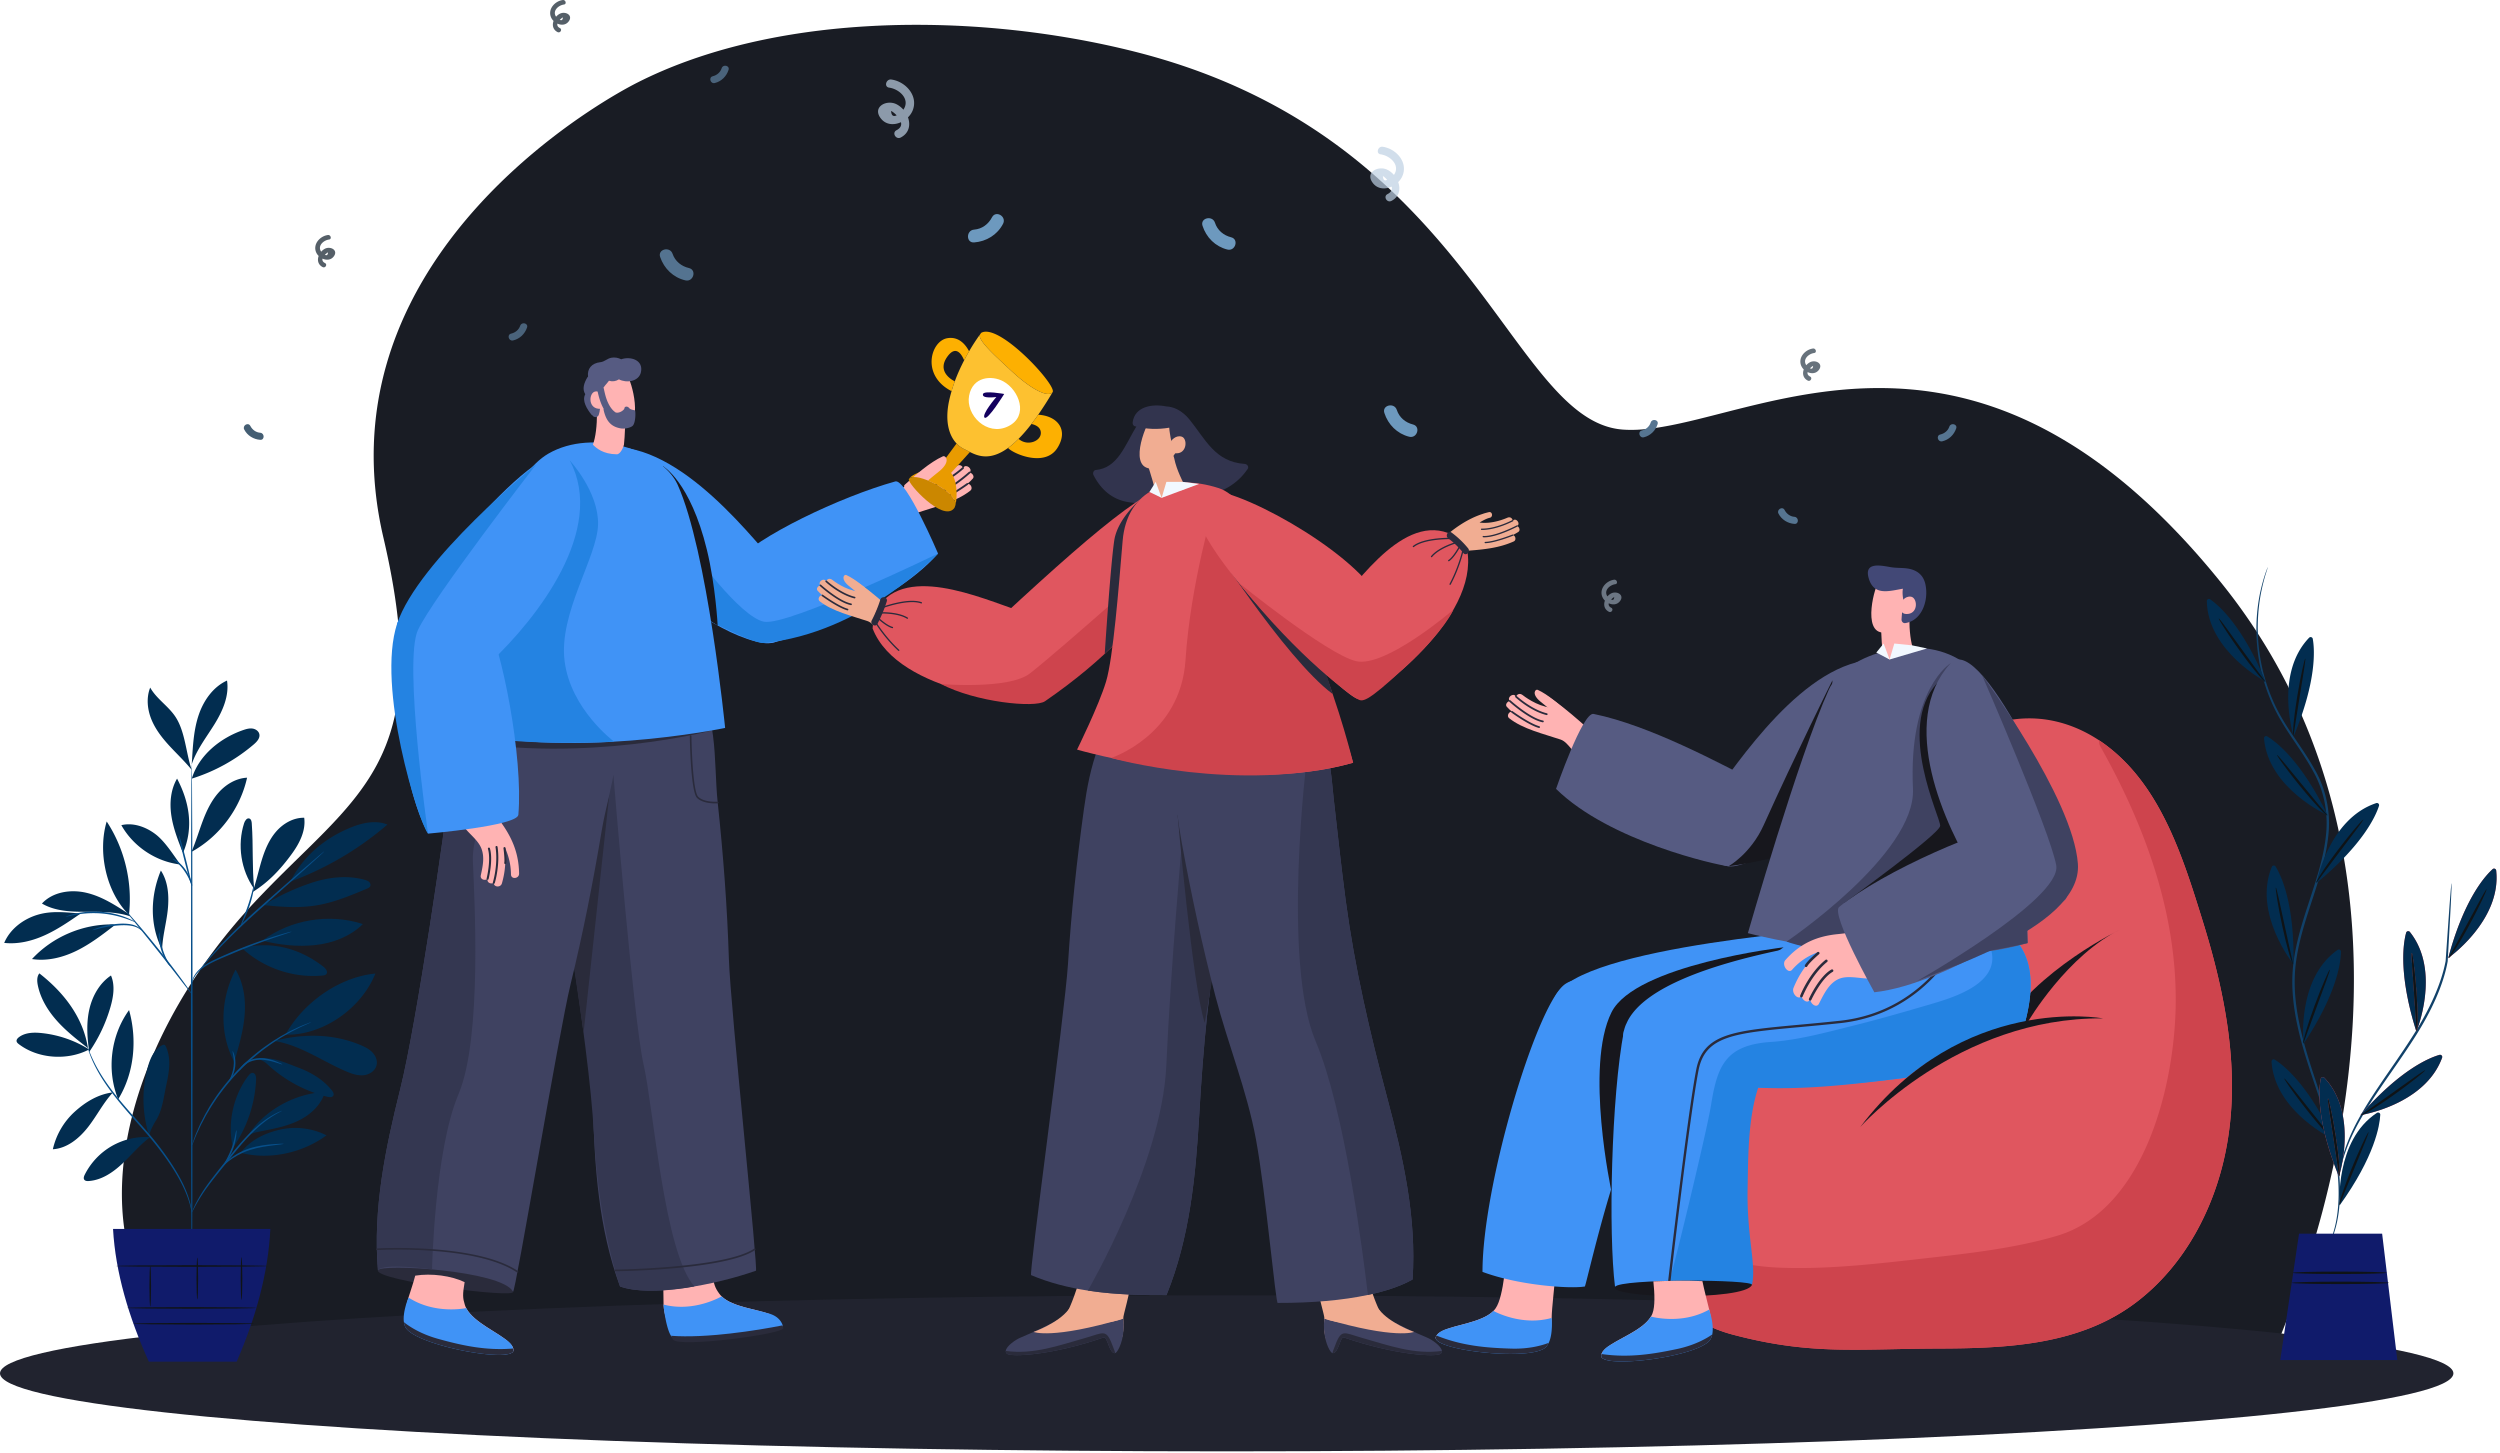 <svg width="590" height="343" xmlns="http://www.w3.org/2000/svg"><defs><filter x="-33.3%" y="-80%" width="166.7%" height="260%" filterUnits="objectBoundingBox" id="a"><feOffset dy="2" in="SourceAlpha" result="shadowOffsetOuter1"/><feGaussianBlur stdDeviation="2" in="shadowOffsetOuter1" result="shadowBlurOuter1"/><feColorMatrix values="0 0 0 0 0.059 0 0 0 0 0.075 0 0 0 0 0.086 0 0 0 1 0" in="shadowBlurOuter1" result="shadowMatrixOuter1"/><feMerge><feMergeNode in="shadowMatrixOuter1"/><feMergeNode in="SourceGraphic"/></feMerge></filter></defs><g fill="none" fill-rule="evenodd"><path d="M537.408 317.275s1.428-3.542 3.217-8.176a213.97 213.97 0 004.675-13.48c.318-1.025.638-2.077.96-3.16a244.69 244.69 0 001.344-4.74c.167-.608.332-1.222.498-1.842.986-3.734 1.948-7.741 2.835-11.978.06-.296.123-.595.184-.89.33-1.625.65-3.282.96-4.969.17-.936.336-1.884.497-2.838l.033-.197c.06-.355.117-.709.176-1.065a211.136 211.136 0 002.41-21.65c.078-1.332.14-2.678.19-4.031.053-1.366.09-2.745.111-4.129.138-8.603-.307-17.533-1.561-26.604a155.288 155.288 0 00-1.857-10.716 147.284 147.284 0 00-2.274-9.337 140.957 140.957 0 00-6.797-19.078 136.75 136.75 0 00-7.038-13.805 137.053 137.053 0 00-4.39-7.02 138.893 138.893 0 00-7.38-10.037c-3.684-4.57-7.336-8.716-10.957-12.466a152.105 152.105 0 00-4.454-4.446 130.496 130.496 0 00-3.788-3.503c-.069-.063-.144-.127-.215-.19a125.71 125.71 0 00-8.658-7.054c-.585-.43-1.166-.856-1.75-1.272a104.462 104.462 0 00-10.137-6.394c-18.827-10.368-36.28-11.719-51.718-10-11.935 1.329-22.669 4.494-31.901 6.751-.607.15-1.207.294-1.8.434-6.01 1.412-11.347 2.342-15.927 1.981-7.31-.578-13.268-5.952-19.674-13.877-.466-.578-.934-1.167-1.407-1.77-3.732-4.773-7.656-10.338-12.115-16.264a286.083 286.083 0 00-2.497-3.277c-1.685-2.18-3.445-4.4-5.3-6.635a189.251 189.251 0 00-3.644-4.262 163.976 163.976 0 00-6.696-7.165c-10.194-10.252-22.95-20.134-39.828-27.69l-.023-.012c-7.13-3.191-14.996-5.965-23.716-8.178-9.578-2.432-19.866-4.247-30.428-5.309a213.672 213.672 0 00-15.981-1.01c-1.665-.04-3.33-.063-4.997-.066-4.12-.007-8.244.113-12.341.367-1.456.087-2.907.192-4.353.315-17.73 1.504-34.813 5.565-49.227 12.824-10.11 5.088-48.2 27.852-59.376 66.361-3.53 12.154-4.377 25.875-.818 41.105 12.596 53.893-6.582 60.6-30.578 86.283-32.028 34.274-42.34 80.524-16.653 104.232.026.022 494.164-.071 494.164-.071z" fill="#191C24" fill-rule="nonzero"/><g opacity=".7" fill-rule="nonzero"><path d="M330.967 41.554c1.4-3.276-1.49-6.474-4.647-6.916-1.165-.162-1.669 1.622-.492 1.787 2.258.315 4.716 2.556 3.141 4.858-.43-.49-.942-.91-1.52-1.201-2.202-1.109-5.413.612-3.44 3.133 1.138 1.455 2.916 1.513 4.426.823.16.637-.034 1.283-.987 1.775-1.059.546-.125 2.144.933 1.6 1.874-.968 2.192-2.798 1.595-4.44.42-.42.769-.9.991-1.42zm-4.597.021c.034-.042.528.32.992.856-.611.33-.942.046-.992-.856zM215.345 26.175c1.5-3.51-1.6-6.936-4.987-7.408-1.248-.175-1.789 1.737-.527 1.914 2.423.337 5.06 2.738 3.369 5.204a5.458 5.458 0 00-1.63-1.287c-2.362-1.186-5.806.656-3.69 3.357 1.22 1.56 3.129 1.622 4.748.882.171.683-.037 1.375-1.06 1.903-1.136.585-.133 2.297 1.002 1.713 2.01-1.037 2.35-2.997 1.711-4.757a4.875 4.875 0 001.064-1.52zm-5.046.03c.047-.05.702.377 1.315 1.01-.808.39-1.246.056-1.315-1.01z" fill="#BED0E2"/><path d="M234.111 51.283c-.837 1.62-2.363 2.765-4.212 2.906-1.93.146-1.946 3.174 0 3.026 2.888-.22 5.481-1.802 6.825-4.404.892-1.73-1.718-3.262-2.613-1.528z" fill="#92CEFF"/><path d="M162.588 63.257c-1.777-.407-3.266-1.6-3.862-3.357-.623-1.834-3.56-1.096-2.931.752.93 2.743 3.109 4.86 5.963 5.516 1.895.435 2.73-2.475.83-2.91z" fill="#6E99BD"/><path d="M333.456 100.173c-1.77-.437-3.24-1.656-3.806-3.421-.592-1.843-3.54-1.154-2.943.704.886 2.758 3.029 4.911 5.87 5.614 1.89.465 2.773-2.43.879-2.897zM290.541 55.996c-1.77-.437-3.239-1.655-3.805-3.42-.592-1.843-3.54-1.154-2.944.704.886 2.757 3.028 4.911 5.871 5.613 1.888.466 2.772-2.43.878-2.897z" fill="#92CEFF"/></g><g fill-rule="nonzero"><path d="M378.169 140.908c-.83-1.941.884-3.836 2.757-4.097.69-.096.99.96.292 1.058-1.34.187-2.798 1.514-1.864 2.878.255-.29.56-.54.902-.711 1.306-.657 3.21.362 2.04 1.856-.675.862-1.73.896-2.625.488-.095.377.02.76.585 1.051.629.324.075 1.27-.553.948-1.112-.574-1.3-1.658-.946-2.63a2.712 2.712 0 01-.588-.841zm2.79.016c-.026-.028-.388.209-.727.559.447.216.689.03.726-.56z" fill="#6C7683"/><path d="M425.1 86.347c-.83-1.94.885-3.836 2.758-4.097.69-.096.99.96.291 1.059-1.34.186-2.797 1.514-1.863 2.877.255-.29.56-.539.902-.711 1.306-.656 3.21.362 2.04 1.856-.674.863-1.73.897-2.626.488-.094.378.021.76.587 1.052.628.324.073 1.27-.554.948-1.112-.574-1.3-1.658-.947-2.63a2.696 2.696 0 01-.588-.842zm2.79.017c-.025-.028-.387.208-.726.558.446.216.689.03.726-.558z" fill="#67727C"/><path d="M421.164 120.362c.463.896 1.307 1.529 2.33 1.607 1.066.08 1.076 1.755 0 1.673-1.598-.121-3.032-.996-3.775-2.435-.493-.957.95-1.804 1.445-.845zM457.909 102.543c.982-.226 1.805-.886 2.135-1.857.345-1.014 1.968-.606 1.621.416-.514 1.517-1.719 2.688-3.297 3.05-1.049.24-1.51-1.368-.46-1.61zM387.464 101.599c.979-.242 1.791-.915 2.105-1.892.327-1.018 1.957-.638 1.627.39-.49 1.524-1.674 2.716-3.246 3.104-1.044.258-1.533-1.344-.486-1.602z" fill="#567591"/></g><g fill-rule="nonzero"><path d="M130.052 4.103c-.83-1.94.884-3.835 2.757-4.097.69-.096.99.961.292 1.059-1.34.186-2.798 1.514-1.863 2.878.255-.29.559-.54.901-.712 1.307-.656 3.211.363 2.041 1.857-.675.861-1.73.896-2.626.487-.094.378.02.76.586 1.052.628.324.074 1.27-.554.947-1.112-.573-1.3-1.657-.946-2.63a2.712 2.712 0 01-.588-.84zm2.79.016c-.026-.027-.388.21-.727.56.447.216.69.03.727-.56zM74.615 59.563c-.83-1.94.885-3.836 2.758-4.097.69-.096.989.96.291 1.058-1.34.187-2.798 1.514-1.863 2.878.255-.29.56-.539.901-.711 1.307-.656 3.211.362 2.041 1.856-.675.863-1.73.897-2.626.488-.094.378.021.76.587 1.052.628.324.073 1.27-.554.947-1.112-.573-1.3-1.657-.947-2.63a2.696 2.696 0 01-.588-.841zm2.79.016c-.026-.028-.388.209-.727.559.447.216.69.03.727-.559z" fill="#555F68"/><path d="M59.082 100.522c.463.896 1.307 1.529 2.33 1.607 1.067.08 1.076 1.755 0 1.673-1.597-.122-3.031-.997-3.775-2.435-.493-.957.95-1.804 1.445-.845z" fill="#445E73"/><path d="M120.627 78.735c.983-.226 1.806-.886 2.136-1.857.344-1.014 1.968-.606 1.62.416-.514 1.517-1.719 2.688-3.297 3.05-1.048.24-1.51-1.368-.459-1.61zM168.208 17.994c.979-.242 1.791-.915 2.105-1.892.327-1.019 1.957-.638 1.627.39-.49 1.524-1.674 2.716-3.246 3.103-1.044.258-1.533-1.343-.486-1.601z" fill="#4A637B"/></g><g transform="translate(0 78.276)"><ellipse fill="#21232F" fill-rule="nonzero" cx="289.502" cy="245.834" rx="289.502" ry="18.41"/><path d="M21.037 169.396a26.297 26.297 0 00-11.25-3.872c-1.837-.189-3.846-.136-5.32.978-.314.237-.618.585-.549.971.052.285.292.49.52.666 4.578 3.49 11.501 3.932 16.6 1.257M20.75 169.077c-2.548-1.987-5.11-3.988-7.267-6.392-2.158-2.405-3.911-5.26-4.555-8.425-.196-.96-.256-2.057.36-2.82 5.791 4.524 10.34 10.374 11.461 17.637" fill="#022D50"/><path d="M20.978 169.352c-.437-3.168-.593-6.425.133-9.54.729-3.114 2.423-6.095 5.083-7.872 1 2.34.57 5.035-.136 7.48a36.328 36.328 0 01-5.038 10.608M26.655 179.526c-3.446.418-6.448 2.235-9.022 4.566a17.073 17.073 0 00-5.16 8.858c3.38-.209 6.248-2.593 8.329-5.266 2.08-2.672 3.521-5.606 5.806-8.106M27.888 181.153c-2.776-6.839-1.77-15.078 2.57-21.048 1.963 6.985 1.242 14.874-2.57 21.048M35.39 190.085a16.2 16.2 0 00-9.024 2.114 16.203 16.203 0 00-6.36 6.742c-.191.38-.36.866-.105 1.207.223.296.652.323 1.021.3 3.032-.197 5.72-2.02 7.936-4.098 2.218-2.077 4.15-4.477 6.6-6.273M35.15 189.599a28.654 28.654 0 01-.285-16.006c.564-2.06 1.51-4.229 3.416-5.195.162-.083.351-.156.522-.092.162.061.255.227.33.382.678 1.417.875 3.024.805 4.593-.069 1.568-.395 3.112-.72 4.648-.599 2.841-.918 5.895-2.477 8.344-.37.582-.695 1.21-.99 1.833-.295.623-.297.842-.567 1.337M55.008 192.558c-1.471-5.596.09-12.381 3.617-16.97.26-.336.604-.699 1.028-.66.65.06.818.925.789 1.578a30.658 30.658 0 01-5.434 16.052M56.799 193.782c6.799 1.769 14.598.048 20.253-4.12a16.39 16.39 0 00-10.964-1.345c-3.663.837-7.01 2.478-9.29 5.465M58.309 190.055c3.807-6.209 11.107-10.26 18.381-10.63-.838 2.96-3.269 5.259-6.012 6.648-2.743 1.39-5.805 1.995-8.824 2.58-1.174.229-2.785.48-3.545 1.402M55.386 171.974c1.032-3.532 2.069-7.096 2.352-10.765.282-3.669-.24-7.5-2.144-10.649-3.558 6.883-3.918 14.925-.315 21.783M67.362 165.921c4.16-7.559 12.645-13.598 21.233-14.444-3.313 8.247-12.347 14.621-21.233 14.444M64.745 167.403c6.203.945 11.489 4.907 17.286 7.309 1.24.514 2.577.923 3.908.748 1.33-.174 2.642-1.067 2.941-2.375.247-1.087-.247-2.24-1.026-3.036-.78-.796-1.81-1.294-2.84-1.723-6.313-2.628-13.084-2.693-19.735-1.1" fill="#022D50"/><path d="M61.155 171.754c1.404.402 1.884 1.129 2.996 2.076a32.342 32.342 0 0013.109 6.734c.5.125 1.157.174 1.405-.279.217-.395-.057-.873-.338-1.225-2.016-2.521-4.89-4.247-7.915-5.373-3.025-1.127-5.646-2.484-9.257-2.192M57.104 145.475c5.044 4.71 12.15 7.127 19.019 6.472.313-.03.654-.08.866-.311.478-.521-.096-1.324-.653-1.76-5.592-4.359-12.365-6.167-19.232-4.4" fill="#022D50"/><path d="M61.907 143.718c6.668-5 15.812-6.507 23.732-3.916-2.988 2.946-7.136 4.53-11.309 4.965-4.174.435-8.353-.028-12.423-1.05M59.999 131.643c-.55-5.581-.194-9.987-.581-15.594-.031-.448-.127-.987-.546-1.149-.584-.225-1.07.493-1.262 1.088-1.661 5.169-.753 11.097 2.38 15.532" fill="#022D50"/><path d="M59.596 132.26c3.783-2.34 6.622-5.395 9.246-8.986 1.825-2.498 3.365-5.492 2.95-8.559-2.564-.05-5 1.364-6.669 3.313-1.668 1.947-2.66 4.384-3.4 6.84-.74 2.455-1.258 4.979-2.127 7.391M68.68 129.736a74.553 74.553 0 0022.752-13.415c-2.719-1.095-5.83-.44-8.547.656-6.207 2.506-11.28 6.736-14.324 12.699M62.15 135.313c4.2.459 8.467.758 12.634.061 4.096-.684 7.967-2.308 11.794-3.918.318-.134.662-.294.801-.61.151-.34-.01-.757-.287-1.008-.277-.25-.646-.37-1.006-.471-4.16-1.165-8.651-.62-12.745.761-4.094 1.381-7.451 3.02-11.19 5.185M38.168 145.667c-2.865-5.785-2.68-12.535-.204-18.495 1.742 2.654 1.955 6.035 1.636 9.196-.318 3.159-1.28 6.411-1.342 9.587M26.72 139.893c-7.153-.136-14.31 2.912-19.168 8.166 3.57.56 7.248-.36 10.496-1.946 3.248-1.587 6.134-3.812 8.995-6.02M19.025 137.32c-3.5-.285-6.868-.718-10.233.313-3.366 1.03-6.428 3.372-7.8 6.614 3.274.369 6.593-.452 9.593-1.812s5.73-3.243 8.44-5.115M30.42 137.437c-3.15-2.063-6.382-4.164-10.048-5.019-3.667-.855-7.915-.223-10.47 2.54 2.966 1.742 6.567 1.948 10.008 1.945 3.441-.003 7.66-.041 10.903 1.107" fill="#022D50"/><path d="M30.438 137.603c-5.383-5.285-7.423-14.781-5.257-22.008 4.23 6.43 6.125 14.362 5.257 22.008M45.24 122.627c1.015-2.36 1.729-4.837 2.64-7.239.91-2.402 2.042-4.766 3.763-6.675 1.722-1.906 4.101-3.327 6.667-3.454-1.606 7.273-6.437 13.771-12.938 17.406M42.561 125.747c-1.68-2.312-3.62-5.45-5.899-7.177-2.278-1.725-5.245-2.77-8.024-2.107 2.826 5.054 8.17 8.617 13.923 9.284M43.097 122.82c-1.101-2.798-2.21-5.627-2.655-8.6-.446-2.974-.175-6.15 1.346-8.744 2.954 5.585 3.907 11.58 1.46 17.407M45.267 105.476c1.674-5.537 6.744-9.614 12.217-11.486.69-.235 1.422-.432 2.142-.32.72.111 1.428.605 1.58 1.318.199.941-.58 1.785-1.311 2.411a41.598 41.598 0 01-14.628 8.077M45.327 100.947c.213-3.57.436-7.191 1.597-10.574s3.399-6.556 6.654-8.037c.554 3.606-1.037 7.194-2.954 10.297-1.919 3.102-4.232 6.03-5.384 9.492M45.24 103.405c-1.384-4.035-1.526-9.162-3.943-12.676-1.69-2.458-4.394-4.132-5.85-6.734-.966 2.43-.67 5.231.34 7.644 1.012 2.413 2.683 4.49 4.471 6.4 1.788 1.909 3.32 3.346 4.982 5.366" fill="#022D50"/><path d="M45.267 222.24c-.107 0-.201-26.919-.209-60.118-.007-33.21.074-60.123.182-60.123.107 0 .2 26.913.208 60.123.007 33.2-.074 60.118-.18 60.118" fill="#074F8A"/><path d="M68.79 141.605c.008.025-.352.16-1.011.38-.727.246-1.663.56-2.785.94-2.35.8-5.575 1.959-9.077 3.393-3.468 1.487-6.737 2.695-8.6 4.308-.93.797-1.463 1.658-1.727 2.286-.267.633-.315 1.02-.35 1.012-.014-.002-.009-.099.011-.282.031-.181.078-.452.198-.785.227-.664.746-1.585 1.686-2.437.936-.853 2.239-1.619 3.731-2.317a113.841 113.841 0 014.904-2.144 112.466 112.466 0 019.138-3.296 75.678 75.678 0 012.827-.824c.673-.175 1.049-.26 1.056-.234" fill="#074F8A"/><path d="M76.502 122.665c.008.01-.09.114-.284.303-.23.214-.515.483-.864.81l-3.224 2.93-10.734 9.557c-4.19 3.73-7.81 7.293-10.32 9.976a119.71 119.71 0 00-2.92 3.225l-.78.89c-.18.202-.28.304-.29.295-.012-.007.067-.126.23-.344.162-.217.4-.539.724-.939a72.61 72.61 0 012.834-3.314c2.465-2.738 6.065-6.342 10.263-10.08 4.205-3.72 8.03-7.063 10.81-9.472l3.307-2.837.912-.756c.211-.17.327-.254.336-.244" fill="#074F8A"/><path d="M56.873 140.057c-.11-.049.766-2.07 1.638-4.626.88-2.555 1.294-4.712 1.406-4.693.102.01-.146 2.23-1.037 4.818a31.598 31.598 0 01-1.304 3.236c-.381.806-.655 1.286-.703 1.265M45.292 156.35c-.022.017-.251-.251-.646-.75-.439-.561-.993-1.272-1.654-2.12a713.413 713.413 0 00-5.463-6.988 708.228 708.228 0 00-5.567-6.907l-1.69-2.092c-.394-.498-.603-.781-.582-.798.02-.018.268.233.698.7.43.467 1.041 1.155 1.786 2.014a212.623 212.623 0 015.66 6.842 212.045 212.045 0 015.378 7.064c.667.92 1.198 1.67 1.555 2.196.359.526.546.823.525.84" fill="#074F8A"/><path d="M40.133 149.729c-.064.067-1.44-1.565-2.16-4.045-.532-1.75-.556-3.348-.49-4.079l.171.014c-.077.312-.133.476-.164.471-.03-.005-.032-.179-.006-.499l.172.014c.063.725.172 2.268.69 3.967.696 2.404 1.892 4.09 1.787 4.157M33.474 141.352c-.05.055-.493-.504-1.508-.876-1.008-.39-2.525-.476-4.19-.333-1.665.122-3.152.419-4.217.68-1.065.264-1.715.471-1.736.417-.017-.046.602-.346 1.662-.681a19.28 19.28 0 014.263-.805c1.682-.144 3.28-.015 4.32.467 1.057.468 1.441 1.122 1.406 1.13M31.896 139.322c-.03.06-.879-.352-2.312-.842a23.878 23.878 0 00-5.766-1.187 23.857 23.857 0 00-5.881.3c-1.49.266-2.392.545-2.412.482-.009-.027.209-.118.612-.262.402-.15.999-.321 1.746-.49 1.493-.343 3.621-.593 5.965-.417 2.34.182 4.407.75 5.83 1.316.714.28 1.278.54 1.652.75.376.203.578.326.566.35M45.24 130.738c-.104.026-.859-2.596-1.686-5.855-.827-3.262-1.413-5.925-1.308-5.952.103-.027.858 2.595 1.685 5.856.827 3.26 1.413 5.924 1.309 5.95" fill="#074F8A"/><path d="M45.347 130.738c-.116.037-.6-1.715-1.868-3.506-1.233-1.829-2.808-2.747-2.75-2.838.02-.04.454.12 1.06.548.609.423 1.36 1.14 2.008 2.067 1.315 1.864 1.644 3.722 1.55 3.729M45.267 207.89c-.042.007-.122-.647-.425-1.79-.3-1.144-.865-2.764-1.798-4.66-1.86-3.8-5.244-8.62-9.545-13.446-2.13-2.436-4.198-4.732-5.953-6.931-1.757-2.196-3.202-4.289-4.256-6.139-1.058-1.85-1.747-3.436-2.149-4.556-.198-.562-.342-1-.422-1.303-.085-.301-.124-.461-.111-.465.035-.011.23.616.675 1.714a33.323 33.323 0 002.244 4.471c1.077 1.819 2.535 3.881 4.298 6.053 1.762 2.177 3.833 4.46 5.967 6.899 4.312 4.84 7.688 9.719 9.5 13.583.91 1.928 1.44 3.58 1.697 4.744.125.583.209 1.037.239 1.35.038.311.053.474.04.477" fill="#074F8A"/><path d="M66.524 183.88c.013.029-.394.234-1.114.626a24.363 24.363 0 00-2.89 1.91c-1.161.89-2.46 2.057-3.795 3.461-1.332 1.407-2.703 3.041-4.104 4.792-2.8 3.513-5.419 6.622-6.987 9.104a37.31 37.31 0 00-1.754 2.996c-.382.726-.585 1.134-.613 1.122-.012-.006.023-.115.103-.317.083-.2.196-.501.375-.873.338-.751.884-1.816 1.657-3.075 1.522-2.542 4.12-5.693 6.916-9.2 1.402-1.754 2.791-3.392 4.149-4.796 1.359-1.404 2.693-2.563 3.888-3.435a20.372 20.372 0 012.984-1.824c.37-.185.671-.299.87-.385.202-.081.31-.118.315-.106" fill="#074F8A"/><path d="M66.94 191.67c.005.056-.9.166-2.355.342-1.45.187-3.47.43-5.584 1.1-2.108.685-3.86 1.731-5 2.623-1.153.891-1.697 1.628-1.75 1.585-.02-.014.094-.214.348-.542.252-.33.664-.77 1.228-1.255 1.122-.968 2.89-2.077 5.054-2.782 2.167-.686 4.214-.884 5.677-1.004 1.468-.106 2.378-.118 2.382-.068" fill="#074F8A"/><path d="M52.938 196.465c-.122-.07.938-1.692 1.761-3.871.773-2.2.953-4.13 1.093-4.108.05.007.047.49-.04 1.264a13.551 13.551 0 01-.687 2.977 14.4 14.4 0 01-1.366 2.73c-.42.656-.718 1.034-.76 1.008M73.409 162.97c.004.012-.126.08-.378.2l-1.106.502c-.484.208-1.074.472-1.736.82-.665.345-1.442.698-2.25 1.183l-1.285.73c-.445.257-.886.561-1.355.854-.946.575-1.895 1.283-2.908 2.005a54.653 54.653 0 00-6.07 5.34 54.594 54.594 0 00-5.131 6.25c-.687 1.037-1.362 2.01-1.904 2.976-.277.478-.566.93-.806 1.383-.238.455-.468.89-.687 1.31-.457.823-.784 1.611-1.104 2.289-.327.674-.57 1.27-.761 1.762l-.465 1.123c-.11.256-.175.388-.187.384-.013-.005.027-.146.113-.41l.397-1.152a19.8 19.8 0 01.704-1.795c.302-.689.613-1.488 1.057-2.326l.669-1.327c.235-.462.519-.919.792-1.404.534-.98 1.203-1.966 1.887-3.016a52.298 52.298 0 015.146-6.318 52.277 52.277 0 016.137-5.357c1.026-.72 1.988-1.422 2.95-1.99.474-.29.922-.588 1.374-.839l1.306-.713c.82-.473 1.61-.811 2.288-1.138a19.882 19.882 0 011.77-.763l1.136-.437c.262-.095.402-.14.407-.127" fill="#074F8A"/><path d="M56.585 174.241c-.035-.006.153-.659.925-1.378.753-.717 2.127-1.382 3.728-1.43 1.594-.042 2.977.404 3.921.766.95.374 1.503.675 1.484.72-.022.054-.614-.158-1.574-.46-.956-.293-2.308-.678-3.82-.637-1.506.046-2.805.626-3.56 1.25-.77.62-1.042 1.207-1.104 1.17M54.07 176.835c-.107-.06.842-1.45 1.058-3.443.249-1.99-.355-3.562-.237-3.595.043-.017.255.349.437 1.003.185.652.306 1.6.187 2.637-.123 1.036-.46 1.93-.789 2.523-.328.595-.618.902-.656.875" fill="#074F8A"/><path d="M26.675 211.747c.58 10.288 3.68 20.75 8.448 31.328h20.735c4.548-10.473 7.434-20.92 7.947-31.328h-37.13" fill="#101B6B"/><g filter="url(#a)" transform="translate(27.38 218.11)" fill="#0F1316"><path d="M33.065 10.284c0 .108-6.827.195-15.247.195-8.423 0-15.248-.087-15.248-.195 0-.107 6.825-.194 15.248-.194 8.42 0 15.247.087 15.247.194M32.601 14.012c0 .107-6.4.195-14.293.195-7.896 0-14.295-.088-14.295-.195 0-.107 6.399-.195 14.295-.195 7.894 0 14.293.088 14.293.195M8.079.393c.107 0 .195 2.138.195 4.776 0 2.637-.088 4.776-.195 4.776-.108 0-.195-2.139-.195-4.776 0-2.638.087-4.776.195-4.776"/><path d="M35.767.393c0 .107-8.007.194-17.883.194C8.006.587 0 .5 0 .393 0 .286 8.006.198 17.884.198c9.876 0 17.883.088 17.883.195"/></g><path d="M46.567 218.502c.108 0 .195 2.214.195 4.945 0 2.733-.087 4.946-.195 4.946-.107 0-.194-2.213-.194-4.946 0-2.73.087-4.945.194-4.945M56.997 218.418c.107 0 .195 2.259.195 5.044 0 2.787-.088 5.045-.195 5.045-.107 0-.194-2.258-.194-5.045 0-2.785.087-5.044.194-5.044" fill="#0F1316"/><g><path d="M548.693 217.595c-.01-.005.048-.142.167-.405l.544-1.158c.461-1.024 1.062-2.575 1.596-4.639 1.057-4.124 1.426-10.425-.136-17.91-.725-3.75-1.894-7.77-3.32-12.031-1.408-4.271-3.041-8.802-4.376-13.7-1.319-4.885-2.359-10.188-2.158-15.747.202-5.571 1.85-11.132 3.665-16.667 1.81-5.543 3.682-10.961 4.242-16.413.635-5.44-.53-10.782-3.009-15.158-2.4-4.423-5.421-8.205-7.68-12.125-2.296-3.904-3.733-7.92-4.618-11.655a43.403 43.403 0 01-.292-18.057c.89-4.203 1.884-6.378 1.884-6.378.01.004-.028.148-.112.425l-.381 1.223c-.333 1.074-.763 2.677-1.172 4.773a43.985 43.985 0 00.47 17.922c.9 3.692 2.343 7.655 4.632 11.506 2.254 3.873 5.288 7.64 7.736 12.115 2.531 4.424 3.747 9.94 3.103 15.466-.565 5.543-2.45 10.997-4.255 16.535-1.814 5.53-3.444 11.032-3.65 16.509-.206 5.474.809 10.727 2.108 15.59 1.312 4.873 2.926 9.404 4.314 13.686 1.41 4.275 2.566 8.328 3.27 12.102 1.52 7.541 1.085 13.907-.047 18.045-.573 2.072-1.21 3.619-1.709 4.631l-.596 1.137c-.138.255-.211.383-.22.378" fill="#114169"/><path d="M541.297 95.508s-4.59-14.676 3.644-23.271a.509.509 0 01.872.253c.44 2.423.99 9.807-4.516 23.018" fill="#022D50"/><path d="M544.047 77.128c.078.015-.053 1.048-.308 2.708-.303 1.865-.657 4.055-1.048 6.473-.385 2.42-.73 4.61-1.028 6.474-.252 1.658-.401 2.686-.486 2.679-.075-.006-.067-1.05.083-2.728.151-1.677.447-3.985.864-6.517.413-2.532.855-4.813 1.214-6.456.36-1.643.63-2.649.71-2.633" fill="#0F1316"/><path d="M546.689 130.125s2.806-15.119 14.103-18.865a.509.509 0 01.654.631c-.745 2.348-3.712 9.132-14.757 18.234" fill="#022D50"/><path d="M557.715 115.165c.063.05-.537.902-1.539 2.249l-3.954 5.232-3.934 5.242c-.998 1.347-1.612 2.186-1.683 2.141-.063-.04.432-.96 1.349-2.374.917-1.41 2.258-3.312 3.81-5.356a129.183 129.183 0 014.093-5.137c1.085-1.285 1.797-2.047 1.858-1.997" fill="#0F1316"/><path d="M543.636 168.058s-1.706-15.284 8.017-22.149a.509.509 0 01.808.414c-.031 2.463-.9 9.816-8.825 21.735" fill="#022D50"/><path d="M549.843 150.539c.073.03-.253 1.018-.82 2.6l-2.264 6.155-2.244 6.158c-.563 1.579-.906 2.56-.988 2.537-.072-.019.135-1.044.602-2.662.469-1.617 1.199-3.826 2.09-6.232.89-2.407 1.759-4.562 2.425-6.106.666-1.544 1.125-2.48 1.199-2.45" fill="#0F1316"/><path d="M552.146 206.212s-1.158-15.334 8.804-21.848c.35-.228.813.026.794.442-.12 2.46-1.252 9.778-9.598 21.406" fill="#022D50"/><path d="M558.975 188.926c.072.033-.289 1.01-.913 2.569-.715 1.748-1.553 3.802-2.482 6.07l-2.462 6.074c-.619 1.558-.998 2.525-1.078 2.5-.072-.022.172-1.038.696-2.64.526-1.598 1.335-3.779 2.313-6.153a129.865 129.865 0 012.641-6.014c.72-1.52 1.213-2.437 1.285-2.406" fill="#0F1316"/><path d="M534.7 82.613s-13.63-7.12-13.897-19.018c-.01-.417.45-.677.793-.438 2.027 1.4 7.64 6.226 13.105 19.456" fill="#022D50"/><path d="M523.633 67.682c.065-.043.704.778 1.698 2.132l3.842 5.314c1.441 1.982 2.747 3.774 3.857 5.3.996 1.349 1.618 2.182 1.553 2.237-.056.048-.791-.696-1.873-1.985-1.08-1.293-2.504-3.132-4.003-5.215a128.955 128.955 0 01-3.711-5.42c-.91-1.414-1.429-2.318-1.363-2.363" fill="#0F1316"/><path d="M549.339 114.134s-14.04-6.277-15.028-18.138c-.035-.416.408-.703.766-.487 2.108 1.275 8.005 5.752 14.262 18.625" fill="#022D50"/><path d="M537.383 99.905c.064-.049.75.733 1.825 2.023l4.16 5.072 4.17 5.056c1.076 1.284 1.746 2.078 1.686 2.138-.054.051-.83-.646-1.99-1.868-1.156-1.224-2.69-2.973-4.313-4.962a129.873 129.873 0 01-4.033-5.186c-.994-1.356-1.568-2.227-1.505-2.273" fill="#0F1316"/><path d="M541.26 149.296s-9.638-11.984-5.118-22.993c.16-.387.685-.44.906-.084 1.294 2.094 4.505 8.765 4.213 23.077" fill="#022D50"/><path d="M537.1 131.182c.077-.015.333.995.702 2.632l1.392 6.409 1.41 6.401c.372 1.635.61 2.647.528 2.672-.072.022-.446-.954-.92-2.57-.473-1.617-1.041-3.872-1.58-6.381-.54-2.509-.963-4.793-1.23-6.453-.267-1.66-.381-2.696-.303-2.71" fill="#0F1316"/><path d="M550.809 190.671s-13.931-6.512-14.722-18.389a.509.509 0 01.775-.473c2.085 1.31 7.906 5.886 13.947 18.862" fill="#022D50"/><path d="M539.095 176.243c.064-.048.737.746 1.79 2.054l4.073 5.14 4.085 5.125c1.054 1.304 1.712 2.11 1.65 2.166-.054.051-.82-.659-1.958-1.9-1.136-1.245-2.64-3.019-4.228-5.034a129.564 129.564 0 01-3.947-5.252c-.97-1.373-1.53-2.253-1.465-2.3" fill="#0F1316"/><path d="M578.557 130.208c.014 0 .02.117.018.339l-.025.983c-.04.924-.095 2.172-.165 3.729l-.729 13.317v.012l-.004.018c-.995 5.566-3.828 11.733-7.635 17.721-2.794 4.413-5.72 8.423-8.245 12.153-2.54 3.719-4.685 7.164-6.18 10.217a43.172 43.172 0 00-2.892 7.498 49.88 49.88 0 00-.534 2.126c-.115.488-.186.744-.205.74-.02-.003.011-.266.09-.763.07-.5.219-1.226.432-2.16.448-1.858 1.272-4.52 2.743-7.617 1.46-3.102 3.585-6.594 6.107-10.337 2.508-3.757 5.42-7.773 8.197-12.162 3.787-5.96 6.607-12.033 7.638-17.508l-.005.03.936-13.303.3-3.72.1-.98c.025-.22.046-.333.058-.333" fill="#114169"/><path d="M570.262 165.184s5.9-14.202-1.52-23.506c-.262-.326-.782-.231-.894.172-.656 2.374-1.872 9.677 2.414 23.334" fill="#E0565F"/><path d="M569.188 146.63c.079-.01.26 1.017.468 2.686.21 1.67.442 3.98.625 6.539.185 2.56.27 4.884.27 6.569-.003 1.683-.09 2.725-.165 2.724-.084-.001-.142-1.039-.241-2.712l-.439-6.54-.456-6.542c-.104-1.676-.14-2.716-.062-2.725" fill="#132529"/><path d="M570.262 165.184c-2.424-7.722-3.088-13.413-3.09-17.33 0-3.01.392-4.973.676-6.004a.499.499 0 01.487-.368c.15 0 .3.062.406.196 2.863 3.59 3.743 7.906 3.745 11.857.002 5.07-1.444 9.535-2.005 11.076.039-.468.069-1.222.07-2.187 0-1.685-.085-4.009-.27-6.57-.183-2.559-.416-4.869-.625-6.538-.208-1.662-.387-2.687-.467-2.687h-.001c-.079.01-.042 1.049.062 2.725l.456 6.542.439 6.54c.077 1.307.13 2.227.188 2.567-.045.12-.071.18-.071.18" fill="#022D50"/><path d="M570.333 165.003c-.058-.34-.11-1.26-.188-2.567l-.439-6.54-.456-6.542c-.104-1.676-.14-2.716-.062-2.725.081 0 .26 1.025.468 2.687.21 1.67.442 3.98.625 6.539.185 2.56.27 4.884.27 6.569-.001.965-.031 1.719-.07 2.187-.06.165-.11.297-.148.392" fill="#0F1316"/><path d="M551.988 199.407s4.73-14.634-3.422-23.305a.509.509 0 00-.875.244c-.463 2.42-1.082 9.796 4.297 23.06" fill="#E0565F"/><path d="M549.412 181c.08-.014.341.995.684 2.64.344 1.647.764 3.932 1.154 6.467.392 2.537.667 4.847.802 6.525.133 1.68.13 2.724.056 2.728-.084.007-.224-1.023-.46-2.682l-.966-6.483-.985-6.484c-.241-1.662-.362-2.696-.285-2.711" fill="#132529"/><path d="M551.988 199.407c-3.761-9.275-4.59-15.672-4.59-19.508 0-1.65.154-2.825.293-3.553a.5.5 0 01.498-.409c.134 0 .27.052.377.165 3.772 4.013 4.786 9.305 4.786 13.831 0 4.09-.826 7.553-1.192 8.888 0-.47-.032-1.225-.108-2.189-.135-1.678-.41-3.988-.802-6.525-.39-2.535-.81-4.82-1.154-6.466-.34-1.635-.602-2.64-.682-2.64h-.002c-.077.014.044 1.048.285 2.71l.985 6.484.966 6.483c.184 1.298.31 2.212.397 2.544-.036.121-.057.185-.057.185" fill="#022D50"/><path d="M552.045 199.222c-.087-.332-.213-1.246-.397-2.544l-.966-6.483-.985-6.484c-.241-1.662-.362-2.696-.285-2.71h.002c.08 0 .342 1.005.682 2.64.344 1.646.764 3.931 1.154 6.466.392 2.537.667 4.847.802 6.525.076.964.108 1.72.108 2.189-.047.168-.086.303-.115.401" fill="#0F1316"/><path d="M577.776 147.828s12.598-8.82 11.327-20.653c-.045-.416-.535-.613-.844-.333-1.828 1.65-6.774 7.161-10.483 20.986" fill="#E0565F"/><path d="M577.776 147.828c3.71-13.825 8.655-19.336 10.483-20.986a.49.49 0 01.333-.131c.245 0 .481.181.511.464.06.566.09 1.125.09 1.677.004 10.98-11.417 18.976-11.417 18.976" fill="#022D50"/><path d="M586.823 131.593c.073.035-.326 1-1.045 2.518a129.25 129.25 0 01-2.981 5.854c-1.217 2.26-2.392 4.268-3.297 5.688-.906 1.42-1.537 2.25-1.6 2.21-.071-.046.438-.952 1.251-2.417.905-1.658 1.965-3.604 3.14-5.754l3.124-5.766c.811-1.47 1.338-2.368 1.408-2.333" fill="#0F1316"/><path d="M557.068 184.899s15.195-2.37 19.265-13.553a.509.509 0 00-.611-.672c-2.369.678-9.235 3.448-18.654 14.225" fill="#E0565F"/><path d="M557.068 184.899c9.42-10.777 16.285-13.547 18.654-14.225a.51.51 0 01.611.672c-3.561 9.788-15.645 12.825-18.606 13.43a18.3 18.3 0 01-.601.114l-.058.009" fill="#022D50"/><path d="M572.341 174.31c.048.063-.734.751-2.05 1.8a127.208 127.208 0 01-5.253 3.942c-2.088 1.492-4.026 2.777-5.464 3.654-1.44.876-2.373 1.345-2.41 1.28-.044-.072.811-.662 2.187-1.62l5.353-3.782 5.345-3.8c1.376-.964 2.244-1.537 2.292-1.475" fill="#0F1316"/><path fill="#101B6B" d="M538.14 242.695h27.622l-3.58-29.832h-19.609z"/><path d="M563.286 222.107c0 .159-4.989.288-11.139.288-6.152 0-11.138-.13-11.138-.288 0-.159 4.986-.288 11.138-.288 6.15 0 11.14.13 11.14.288M563.833 224.48c0 .16-5.15.288-11.503.288-6.354 0-11.505-.129-11.505-.287 0-.16 5.15-.288 11.505-.288 6.352 0 11.503.128 11.503.288" fill="#0F1316"/></g><g fill-rule="nonzero"><path d="M228.813 33.25c.04-.051.088-.095.125-.152.547-.828-.983-1.907-1.532-1.075-.038.056-.096.096-.137.15-.139-.501-.831-1.02-1.625-.405-.23.177-3.446 2.737-6.991 3.126.563-.573 1.52-1.513 2.358-1.927.89-.437.27-1.87-.62-1.417-.14.071-1.28.684-1.41.814-3.894 2.404-12.008 9.818-12.378 10.482-.132.238 2.893 5.444 3.722 5.043 2.903-1.411 3.789-4.33 5.87-5.068 4.164-1.41 9.38-2.58 12.823-5.321.693-.555-.022-1.775-.73-1.551-.01-.003-.018-.01-.026-.013l.03-.028c.217-.145 1.096-.976 1.323-1.269.434-.559-.257-1.355-.802-1.388z" fill="#FFB3B3"/><path d="M219.665 36.744a.225.225 0 01-.217-.168.224.224 0 01.163-.271c3.842-.942 7.47-4.262 7.507-4.297a.228.228 0 01.316.013.225.225 0 01-.012.316c-.153.14-3.752 3.432-7.704 4.4a.216.216 0 01-.053.007zM220.62 38.542a.227.227 0 01-.22-.18.225.225 0 01.176-.263c3.221-.626 8.036-4.97 8.085-5.015a.228.228 0 01.316.015.225.225 0 01-.016.317c-.201.18-4.954 4.47-8.298 5.123a.386.386 0 01-.042.003zM221.56 39.95a.223.223 0 01-.06-.438c2.414-.665 6.613-3.711 6.655-3.743a.22.22 0 01.312.048c.074.099.05.239-.047.311-.175.128-4.31 3.127-6.798 3.813a.167.167 0 01-.062.01z" fill="#2A2B3C"/><path d="M181.833 231.922c-3.18-1.248-8.881-1.698-11.518-4.244-.216-.2-.4-.412-.557-.638-1.006-1.39-1.28-2.101-1.743-5.067-3.399-.441-8.117.437-11.545 2.237.137 2.187.071 3.147.125 5.393 0 0-.008.022.006.05.063 2.285 1.134 4.795 1.75 6.1 7.913-.658 15.708-1.795 23.482-3.83z" fill="#FFB3B3"/><path d="M184.755 234.684c.047 1.4-24.607 4.518-26.165 2.613l-.016-.016c-.095-.096-.158-.204-.235-.315a7.644 7.644 0 01-.189-.346c-1.023-2.046-1.579-6.511-1.546-6.985-.017-.016 0-.032 0-.032 7.256 1.89 13.695-1.936 13.695-1.936 2.458 2.377 7.574 2.928 10.833 3.969 3.18.704 3.607 2.985 3.623 3.048z" fill="#4093F6"/><path d="M184.87 235.162c.047 1.403-24.464 4.64-26.022 2.735 0 0-.43-.82-.509-.93 8.213.635 20.095-1.214 26.337-2.458.033.066.18.592.194.653z" fill="#2A2B3B"/><path d="M137.286 28.877c16.862-7.772 35.44 13.758 44.97 25.062 9.533 11.302 4.155 20.494-2.04 19.537-19.432-2.998-53.149-39.89-42.93-44.599z" fill="#4093F6"/><path d="M211.293 35.341c-12.96 3.616-32.768 13.028-38.072 19.308-5.304 6.28 6.153 19.288 8.857 18.808 2.706-.48 27.584-7.823 39.303-21.096 0 0-7.55-17.727-10.088-17.02z" fill="#4093F6"/><path d="M221.38 52.361s-17.603 18.812-41.163 21.115c-2.925.288-19.305-8.626-19.305-8.626l2.328-13.36s11.387 15.877 17.072 16.96c5.683 1.087 41.069-16.089 41.069-16.089z" fill="#2483E2"/><path d="M178.385 221.617c.678.664-5.997-61.902-6.367-73.577-.388-12.311-1.33-24.674-2.638-36.92-1.06-9.927.426-22.367-7.004-29.524-.48-.463-26.664 1.67-30.855 12.162-2.228 5.573-.487 11.738.505 17.382 1.401 7.981 7.483 55.507 7.906 71.499.384 14.488 1.324 28.975 6.392 42.687 7.075 2.585 22.469-.334 32.06-3.71z" fill="#3F4261"/><path d="M144.764 104.65s4.751 57.977 7.113 68.244c2.361 10.264 4.863 44.472 12.008 52.426 0 0-11.039 2.29-17.558.006 0 0-5-13.6-6.154-35.886-1.152-22.286-9.732-70.977-9.732-70.977l14.323-13.813z" fill="#343751"/><path fill="#2A2B3B" d="M143.79 109.306l-9.357 33.44 3.287 22.75z"/><path d="M143.18 87.368c-.346-.567-25.52-9.682-32.37-.693-.188.252-.376.52-.55.803-3.149 5.053-3.716 14.814-4.235 20.214-.787 8.076-7.665 55.494-11.556 71.003-3.509 14.073-6.486 28.275-5.274 42.853 7.4-.33 19.018.11 31.88 5.022.473.818 10.816-61.257 13.587-72.592 2.928-11.98 5.32-24.134 7.352-36.288 1.638-9.84 6.409-21.43 1.166-30.322z" fill="#3F4261"/><path d="M89.194 221.538c.33-1.678 29.277-.008 31.88 5.02.883 1.707-32.36-2.584-31.88-5.02z" fill="#2A2B3B"/><path d="M95.976 234.169c-.4-1.911-.419-3.416.419-6.184-.003-.033.01-.049.01-.049.66-2.149 1.026-3.04 1.586-5.157 3.821-.624 8.575.033 11.66 1.527-.496 2.958-.46 3.72.053 5.356.077.264.186.525.326.782 1.802 3.443 7.643 5.74 10.061 8.057.674.6 1.079 1.214 1.096 1.836.137 3.174-24.214-1.58-25.211-6.168z" fill="#FFB3B3"/><path d="M121.102 239.973a.889.889 0 01.065.36c.222 3.4-24.697-1.358-25.644-5.791l-.013-.02a3.055 3.055 0 01-.184-.76c-.334-2.265.894-5.352 1.075-5.786-.013-.02.008-.032.008-.032 6.29 4.084 13.616 2.488 13.616 2.488 1.582 3.025 6.256 5.171 9.016 7.19 1.11.713 1.877 1.51 2.061 2.351z" fill="#4093F6"/><path d="M121.102 239.973a.889.889 0 01.065.36c.222 3.4-24.697-1.358-25.644-5.791l-.013-.02a3.055 3.055 0 01-.184-.76c1.273 1.01 3.937 2.794 8.119 3.946 5.41 1.497 11.14 2.821 17.657 2.265z" fill="#2A2B3B"/><path d="M119.863 98.48s-8.578 18.026-8.265 26.355c.315 8.312 2.283 41.719-3.383 55.1-5.67 13.382-6.252 41.373-6.252 41.373s-11.555-1.67-12.766.235c-1.214-14.578 1.763-28.778 5.274-42.853 3.89-15.508 10.768-62.927 11.555-71.003.52-5.4 1.087-15.16 4.235-20.214l9.604 2.535v8.473h-.002z" fill="#343751"/><path d="M168.084 94.09s-29.578 7.898-60.795 2.335l.963-7.398 59.832 5.063z" fill="#2A2B3B"/><path d="M156.43 31.719s6.47 3.602 10.401 19.772c2.06 8.476 2.54 17.852 2.54 17.852l-5.992-3.7-6.95-33.924z" fill="#17171D"/><path d="M105.882 93.583s7.134-55.312 23.534-64.8c10.556-6.11 26.848-.737 30.483 7.28 7.094 15.64 11.231 57.457 11.231 57.457s-37.926 7.95-65.248.063z" fill="#4093F6"/><path d="M147.654 18.99s-.189 6.268-.401 7.677c-.065.43-.79 2.284-1.692 2.272-3.237-.041-4.81-1.443-5.637-2.272.64-1.762.97-4.336.97-7.677 0-3.162 6.76 0 6.76 0z" fill="#FFB3B3"/><path d="M140.04 13.907s1.465 8.515 6.845 8.682c5.377.166 2.01-11.593 1.202-11.917-.809-.324-6.055-1.469-8.048 3.235z" fill="#FFB3B3"/><path d="M134.462 30.388s6.835 7.348 6.68 15.089c-.156 7.739-9.34 20.86-7.897 32.273 1.443 11.414 11.71 19.016 11.71 19.016s-21.024 1.113-32.307-1.343c-11.283-2.457-.559-32.937-.559-32.937l22.373-32.098z" fill="#2483E2"/><path d="M118.454 130.19c.797-2.769.998-5.47.603-8.31.047-.033.079-.084.12-.122.82 1.87 1.385 3.881 1.415 6.328.016 1.239 1.93 1.04 1.914-.188-.056-4.422-1.41-8.002-3.918-11.598-3.52-5.045-6.386-11.38-7.357-17.48a.998.998 0 00-.168-.417c-.137-.362-.455-.664-.942-.66l-8.977.072c-.628.006-1.02.763-.802 1.302 2.059 5.099 4.458 10.157 7.196 14.932a20.917 20.917 0 002.58 3.57c1.184 1.342 2.84 2.655 3.501 4.382.795 2.078.284 4.252-.15 6.299-.209.991 1.008 1.358 1.605.81a.177.177 0 01-.006.033c-.213.925.84 1.312 1.476.912-.107 1.031 1.59 1.247 1.91.135z" fill="#FFB3B3"/><path d="M119.24 125.633a.241.241 0 01-.235-.291c.134-.629-.088-2.69-.184-3.43a.24.24 0 01.208-.27c.129-.03.253.074.269.208.016.111.357 2.755.178 3.592a.243.243 0 01-.236.19zM116.543 130.293a.238.238 0 01-.23-.31c.013-.041 1.269-4.157.63-8.329a.243.243 0 01.201-.275.246.246 0 01.276.201c.653 4.287-.635 8.502-.649 8.544a.238.238 0 01-.228.169zM115.074 129.348a.241.241 0 01-.233-.3c.011-.042 1.082-4.382.315-6.986a.239.239 0 01.164-.297c.129-.032.26.034.297.163.803 2.73-.264 7.056-.308 7.24a.245.245 0 01-.235.18z" fill="#2A2B3C"/><path d="M134.462 30.388c8.735 16.383-7.836 37.316-18.566 47.488-10.73 10.172-22.955-4.747-21.965-8.99.992-4.242 35.236-48.425 40.53-38.498z" fill="#4093F6"/><path d="M122.332 114.011c1.183-13.404-3.873-39.6-7.881-46.776-4.007-7.175-20.22-1.039-20.723 1.663-.502 2.7-1.001 33.92 7.29 49.565 0 0 21.08-1.826 21.314-4.452z" fill="#4093F6"/><path d="M146.603 6.514c-.724-.362-1.52-.516-2.335-.36-.986.187-1.604.941-2.557 1.042-2.128.226-3.164 1.6-2.934 3.411-.055.052-.11.1-.156.172-.78 1.322-1.28 2.72-.5 3.988-.852 1.528.445 3.534 1.429 4.78.083.108.18.168.278.21.274.518 1.232.603 1.482-.137.631-1.86.082-4.102.78-5.828.338-.826 1.074-1.434 1.627-2.213.828.26 1.609.141 2.355-.325 1.77.939 4.692.525 5.184-1.675.655-2.925-2.492-3.819-4.653-3.065z" fill="#565B82"/><path d="M142.812 15.458s-.817-1.568-2.303-1.345c-1.487.224-1.83 3.766.688 4.075 2.515.307 1.615-2.73 1.615-2.73z" fill="#FFB3B3"/><path d="M149.862 18.58c-.48-.13-1.085-.19-1.34-.518-.44-.566-1.178-.476-1.18.148-.56.795-1.862 1.196-2.292.673a3.43 3.43 0 01-.636-.618c-.377-.446-.69-1-.936-1.532-.476-1.02-.73-2.132-.964-3.229-.212-.99-1.73-.57-1.519.42.305 1.43.723 2.954 1.464 4.259a.842.842 0 00.011.368c.557 2.35 1.58 3.89 4.095 4.284.762.118 2.009-.06 2.68-.564.763-.576.8-3.276.617-3.691z" fill="#565B82"/><path d="M168.829 111.333c-1.025 0-3.179-.148-4.336-1.305-1.514-1.516-1.694-14.066-1.702-14.598a.198.198 0 01.194-.2c.1.004.198.085.2.193.046 3.59.423 13.162 1.588 14.327 1.397 1.4 4.561 1.18 4.593 1.174h.015c.101 0 .19.079.197.181a.2.2 0 01-.18.213c-.035 0-.246.015-.57.015z" fill="#2A2B3C"/><path d="M126.588 31.239s-27.904 22.71-32.86 37.659c-4.956 14.948 4.975 46.662 7.29 49.565 0 0-5.817-40.52-2.407-47.999 3.41-7.478 27.977-39.225 27.977-39.225z" fill="#2483E2"/><path d="M145.146 221.741a.198.198 0 01-.196-.195.198.198 0 01.195-.198c.26-.003 26.111-.33 32.865-4.964a.197.197 0 01.222.326c-6.851 4.7-32.015 5.022-33.086 5.031zM122.132 222.058a.2.2 0 01-.11-.033c-9.766-6.578-32.84-5.296-33.067-5.28h-.013a.198.198 0 01-.197-.185.199.199 0 01.184-.21c.235-.01 23.44-1.301 33.313 5.347a.197.197 0 01-.11.36z" fill="#2A2B3C"/></g><g><path d="M231.54.294l-.329.487c-.22 1.521 3.948 5.201 7.563 8.562 4.099 3.811 8.39 6.382 9.63 4.954C249.635 12.866 235.731-2.28 231.54.294M223.562 5.914c2.022-2.836 3.382-.594 3.972.851.385-.741.776-1.449 1.17-2.132-.651-1.277-2.248-3.59-5.128-3.096-3.948.666-6.265 8.809.992 12.496l.007-.014c.227-.78.48-1.541.755-2.297-.879-.439-4.209-2.4-1.768-5.808M245.019 19.598a54.73 54.73 0 01-1.597 2.187c.965.212 2.16.738 2.218 2.039.082 2.008-3.162 3.326-5.26 1.466-.871.875-1.692 1.582-2.468 2.145l-.01.007c1.16 1.336 8.692 4.666 11.641 0 2.705-4.277.038-7.57-4.524-7.844" fill="#FDB001"/><path d="M225.75 26.385l-4.162 5.63s-5.674.868-6.962 2.599c1.566-1.59 11.233 3.1 10.872 6.282.433-1.775.47-5.73-1.043-7.56l4.449-4.936c-.48-.244-.91-.487-1.301-.666a6.133 6.133 0 01-1.854-1.35" fill="#E99B00"/><path d="M222.529 29.413c-3.066 1.377-6.537 4.449-9.014 6.723-1.018.935 3.348 1.442 3.754.863 1.017-1.45 3.072-2.971 4.4-4.06 2.84-2.325 1.496-3.81.86-3.526z" fill="#FFB3B3" fill-rule="nonzero"/><path d="M238.774 9.343c-3.615-3.36-7.783-7.04-7.563-8.562l-.014-.01a47.884 47.884 0 00-2.492 3.862c-.395.683-.786 1.39-1.17 2.132-.8 1.552-1.566 3.213-2.205 4.957a36.659 36.659 0 00-.755 2.297c-.213.721-.405 1.449-.563 2.184-1.037 4.734-.151 8.201 1.737 10.182a6.133 6.133 0 001.854 1.349c.391.179.82.422 1.301.666 1.988 1.01 4.837 2.07 9.008-.965.776-.563 1.597-1.27 2.469-2.145.954-.955 1.967-2.112 3.041-3.505a54.73 54.73 0 001.597-2.187 85.087 85.087 0 003.384-5.3c-1.239 1.427-5.53-1.144-9.63-4.955" fill="#FDC130"/><path d="M214.626 34.614l-.14.21c-.402.895 7.954 10.113 10.645 6.91l.158-.23.21-.608c.36-3.182-9.307-7.872-10.873-6.282" fill="#CB8700"/><path d="M236.776 11.722c-2.736-1.483-7.21-1.153-8.071 3.379-.858 4.531 4.188 9.677 9.197 7.247 5.022-2.428 2.588-8.604-1.126-10.626" fill="#FFF"/><path d="M231.99 14.699c-.405 1.232 3.145.717 3.145.717s-3.502 4.072-2.788 4.861c.714.783 4.645-5.578 4.645-5.578s-4.713-.858-5.002 0" fill="#13005E"/></g><g><path d="M293.77 31.212c-7.011-.48-9.196-5.71-13.056-10.485-1.727-2.136-3.983-3.032-6.53-1.955-.237.099-.36.264-.397.445-5.45 2.928-4.638 14.644-.39 18.116 2.595 2.124 7.539 1.823 10.59 1.376 4.321-.633 7.995-2.68 10.462-6.313.36-.53-.127-1.148-.68-1.184z" fill="#32344E" fill-rule="nonzero"/><path d="M258.568 32.65c5.222-.481 6.851-5.71 9.726-10.484 1.284-2.136 2.967-3.032 4.863-1.957.176.1.27.264.296.446 4.058 2.928 3.455 14.644.293 18.115-1.935 2.124-5.616 1.823-7.89 1.378-3.219-.633-5.955-2.681-7.794-6.313-.267-.53.096-1.148.506-1.186z" fill="#32344E" fill-rule="nonzero"/><path d="M193.626 59.875c-.033-.047-.077-.086-.109-.135-.483-.73.866-1.68 1.35-.948.032.05.083.084.119.13.123-.44.734-.896 1.433-.355.201.158 3.038 2.412 6.161 2.755-.497-.504-1.34-1.333-2.078-1.697-.784-.387-.239-1.648.547-1.25.124.063 1.127.601 1.242.718 3.43 2.119 10.582 8.652 10.908 9.238.117.21-2.55 4.797-3.28 4.441-2.557-1.24-3.34-3.814-5.172-4.465-3.67-1.24-8.265-2.273-11.3-4.69-.613-.488.02-1.563.643-1.368.008-.003.014-.007.022-.009-.01-.008-.017-.017-.026-.025-.191-.126-.966-.861-1.165-1.12-.385-.49.223-1.19.705-1.22z" fill="#F1AD92"/><path d="M201.688 62.953a.146.146 0 01-.046-.006c-3.484-.852-6.656-3.756-6.79-3.88a.197.197 0 11.268-.289c.033.03 3.233 2.958 6.614 3.786.105.025.17.133.144.236a.193.193 0 01-.19.153zM200.846 64.538s-.026-.001-.038-.003c-2.947-.576-7.137-4.354-7.314-4.513a.198.198 0 01-.015-.279.2.2 0 01.28-.014c.042.038 4.286 3.865 7.124 4.419a.2.2 0 01.156.231.197.197 0 01-.193.16zM200.02 65.779a.149.149 0 01-.053-.008c-2.196-.603-5.837-3.248-5.992-3.361a.193.193 0 01-.042-.274.194.194 0 01.274-.042c.038.026 3.739 2.714 5.866 3.3a.197.197 0 01-.054.385z" fill="#2A2B3C" fill-rule="nonzero"/><path d="M199.7 57.418c2.252 1.01 4.801 3.267 6.618 4.937.748.688-2.46 1.058-2.757.633-.748-1.066-2.257-2.182-3.233-2.982-2.082-1.705-1.094-2.796-.628-2.588z" fill="#F1AD92"/><path d="M278.566 37.333c-3.522-4.193-17.462 7.046-42.125 29.921-10.842 10.055 4.694 21.225 8.846 19.907 4.154-1.32 40.518-41.215 33.28-49.828z" fill="#E0565F"/><path d="M207.735 64.3c7.568-9.644 26.69-.105 34.595 2.145 7.905 2.25 5.662 19.438 3.149 20.55-2.513 1.11-33.568-1.458-39.544-16.956-.001 0 .174-3.666 1.8-5.738z" fill="#E0565F"/><path d="M279.023 49.364s-3.143 17.731-32.407 37.856c-2.39 1.643-16.386.214-24.528-4.057 0 0 16.015 1.34 20.952-2.499 7.57-5.885 35.983-31.3 35.983-31.3z" fill="#CE444D"/><g fill="#2A2B3C" fill-rule="nonzero"><path d="M207.955 65.362a.16.16 0 01-.148-.1.157.157 0 01.093-.204c.257-.096 6.341-2.373 9.59-1.22a.16.16 0 01.097.201.157.157 0 01-.202.098c-3.15-1.129-9.31 1.193-9.373 1.217a.257.257 0 01-.057.008zM214.14 67.77a.15.15 0 01-.083-.023c-2.423-1.485-6.741-1.212-6.787-1.21-.083-.013-.163-.06-.167-.147a.155.155 0 01.147-.167c.18-.013 4.465-.28 6.974 1.256a.158.158 0 01-.083.291zM210.614 69.978a.155.155 0 01-.038-.005c-1.522-.376-3.74-2.516-3.835-2.606a.159.159 0 01-.004-.223.159.159 0 01.223-.005c.024.024 2.253 2.171 3.694 2.529.085.02.135.105.113.19a.156.156 0 01-.153.12zM212.097 75.352a.163.163 0 01-.107-.04c-3.476-3.226-5.655-6.913-5.675-6.95a.157.157 0 01.055-.215c.07-.047.17-.02.216.055.022.036 2.18 3.685 5.62 6.878a.159.159 0 01.008.224.166.166 0 01-.117.048z"/></g><path d="M207.763 63.23a30.655 30.655 0 01-2.039 4.923c-.466.897.891 1.694 1.36.794a32.896 32.896 0 002.197-5.298c.307-.97-1.212-1.384-1.518-.419zM271.263 37.822s-7.396 5.213-8.314 11.542c-.918 6.328-2.23 26.662-2.23 26.662l4.314-4.257 6.23-33.947z" fill="#2A2B3C" fill-rule="nonzero"/><path d="M267.129 222.288c-.42 5.081-2.111 9.754-2.037 10.621 0 0 .019.013.008.046.201 2.858-.147 4.326-.94 6.08-2.529-3.997-5.372-4.436-10.515-3.32-4.835 1.045-14.361 3.416-13.572 2.988 2.857-1.737 8.673-3.386 11.174-6.338.2-.227.367-.447.5-.696.305-.532 1.83-3.426 3.729-10.397.589-.022 6.832.885 11.653 1.016z" fill="#F1AD92"/><path d="M263.579 240.73c-.164.215-.328.334-.454.345-1.418.048-1.755-4.028-2.662-3.71-12.16 4.208-21.88 4.685-22.827 3.835-.214-.197-.301-.42-.277-.655.1-1.178 2.503-2.768 3.523-3.16 3.149-1.358 5.768-2.453 10.376-5.038 0 0 6.793 3.174 13.843.573 0 0 .014.018-.001.034.442 3.682-.718 6.777-1.521 7.775z" fill="#3F4261" fill-rule="nonzero"/><path d="M252.17 230.775c-2.439 3.227-8.247 5.285-8.247 5.285s4.333 1.823 21.17-3.147c0 0-10.837-4.898-12.923-2.138z" fill="#F1AD92"/><path d="M263.125 241.075c-1.418.048-1.755-4.028-2.662-3.71-12.16 4.208-21.88 4.685-22.827 3.835-.214-.197-.301-.42-.277-.655 6.61.894 12.454-1.283 18.657-3.03 4.707-1.323 5.025-2.417 6.785 2.39.102.16.45 1.16.324 1.17z" fill="#2A2B3B" fill-rule="nonzero"/><path d="M294.215 96.324c-3.857-10.61-15.712-13.193-25.52-10.39-.362-.347-.93-.49-1.417-.048-7.65 6.927-10.074 16.72-11.445 26.606-1.7 12.2-3.024 24.528-3.794 36.823-.74 11.65-9.383 73.977-8.676 73.347 4.347 1.842 8.928 2.962 13.366 3.639 6.958 1.07 13.586 1.07 18.561 1.07 5.494-13.553 6.88-27.99 7.73-42.473.913-15.965 2.33-31.646 5.29-47.389l.565-2.926c1.34-6.976 2.835-13.935 4.283-20.893 1.165-5.605 3.102-11.714 1.057-17.366z" fill="#3F4261" fill-rule="nonzero"/><path d="M288.876 134.581c-.187.975-.376 1.95-.565 2.927-2.96 15.743-4.376 31.423-5.29 47.388-.85 14.484-2.235 28.92-7.73 42.473-4.974 0-11.602 0-18.56-1.07 0 0 17.459-29.928 18.513-53.023 1.04-23.08 3.669-52.582 3.669-52.582l9.963 13.887z" fill="#343751" fill-rule="nonzero"/><path d="M277.903 113.95s3.486 40.31 6.414 49.166l3.519-20.467-9.933-28.7z" fill="#2A2B3B" fill-rule="nonzero"/><path d="M310.509 222.288c.42 5.081 2.111 9.754 2.037 10.621 0 0-.019.013-.008.046-.201 2.858.147 4.326.94 6.08 2.528-3.997 5.372-4.436 10.515-3.32 4.835 1.045 14.36 3.416 13.572 2.988-2.857-1.737-8.674-3.386-11.174-6.338a3.683 3.683 0 01-.5-.696c-.305-.532-1.83-3.426-3.729-10.397-.589-.022-6.83.885-11.653 1.016z" fill="#F1AD92"/><path d="M314.06 240.73c.166.215.328.334.454.345 1.418.048 1.754-4.028 2.662-3.71 12.162 4.208 21.878 4.685 22.828 3.835.214-.197.3-.42.277-.655-.101-1.178-2.503-2.768-3.524-3.16-3.148-1.358-5.768-2.453-10.376-5.038 0 0-6.793 3.174-13.843.573 0 0-.015.018.002.034-.443 3.682.716 6.777 1.52 7.775z" fill="#3F4261" fill-rule="nonzero"/><path d="M325.47 230.775c2.438 3.227 8.246 5.285 8.246 5.285s-4.333 1.823-21.17-3.147c0 0 10.838-4.898 12.924-2.138z" fill="#F1AD92"/><path d="M314.514 241.075c1.418.048 1.754-4.028 2.662-3.71 12.162 4.208 21.878 4.685 22.828 3.835.214-.197.3-.42.277-.655-6.61.894-12.455-1.283-18.657-3.03-4.708-1.323-5.026-2.417-6.786 2.39-.102.16-.45 1.16-.324 1.17z" fill="#2A2B3B" fill-rule="nonzero"/><path d="M327.416 180.943c-4.125-15.458-7.7-30.794-9.824-46.663-1.07-8.044-1.935-16.103-2.85-24.15-.33-2.914-.503-6.013-1.117-8.973-.567-2.834-1.512-5.526-3.322-7.84-6.99-8.88-19.05-7.602-27.488-1.872-.456-.236-1.039-.189-1.37.394-5.1 8.973-4.329 19.033-2.534 28.857 2.22 12.105 4.819 24.228 7.935 36.146 2.943 11.303 7.432 22.245 9.556 33.737 2.314 12.469 4.707 39.468 5.163 38.634 8.06.016 15.317-.614 21.254-1.888 4.233-.883 7.808-2.11 10.547-3.638.978-14.578-2.218-28.747-5.95-42.744z" fill="#3F4261" fill-rule="nonzero"/><path d="M333.368 223.687c-2.74 1.527-6.315 2.755-10.548 3.638-1.165-9.982-5.51-43.813-12.311-59.808-8.029-18.891-2.094-66.862-2.094-66.862l5.213.504c.614 2.96.787 6.06 1.117 8.973.914 8.045 1.78 16.104 2.85 24.15 2.125 15.87 5.699 31.203 9.824 46.663 3.73 13.995 6.925 28.164 5.949 42.742z" fill="#343751" fill-rule="nonzero"/><path d="M319.335 101.732s-17.458-60.207-31.665-64.794c-11.605-3.749-21.716.395-22.725 12.404-.932 11.086-2.226 27.602-3.915 33.236-1.69 5.633-6.844 16.055-6.844 16.055s37.826 10.986 65.149 3.099z" fill="#E0565F"/><path d="M270.342 29.833s1.9 5.703 2.113 7.112c.064.43.946 1.767 1.692 2.274 2.632-1.886 4.81-1.442 5.636-2.274-.639-1.76-2.048-4.014-2.68-7.112-.634-3.098-6.761 0-6.761 0z" fill="#F1AD92"/><path d="M279.357 24.622s-2.606 8.237-7.959 7.675c-5.352-.562-.423-11.76.422-11.972.846-.21 6.197-.63 7.537 4.297z" fill="#F1AD92"/><path d="M275.222 17.637c-3.356-.668-7.404.04-7.91 3.724-.057.42.094.849.549.969 2.686.703 5.36.791 8.078.33.031.461.08.926.165 1.397.195 1.073.353 2.857 1.252 3.632 1.81 1.55 3.532-1.113 3.842-2.644.807-3.958-2.402-7.246-5.976-7.408z" fill="#32344E" fill-rule="nonzero"/><path fill="#F2F8FF" fill-rule="nonzero" d="M274.147 39.219l1.121-3.774h3.88l3.837.487zM274.147 39.219l-1.398-3.774-1.486 2.377z"/><path d="M286.551 40.788s-5.617 18.82-6.768 36.676c-1.15 17.855-17.572 23.139-17.572 23.139s30.146 8.473 57.122 1.129c.002 0-11.779-49.522-32.782-60.944z" fill="#CE444D"/><path d="M314.517 85.515l-3.814-11.872-26.509-26.378s18.919 29.764 30.323 38.25z" fill="#2A2B3C" fill-rule="nonzero"/><g><path d="M358.026 45.858c.046-.037.096-.062.139-.101.642-.583-.394-1.828-1.038-1.244-.044.041-.099.06-.146.098-.005-.455-.467-1.044-1.267-.694-.23.099-3.49 1.566-6.534 1.125.6-.362 1.608-.95 2.398-1.118.842-.176.646-1.522-.2-1.335-.132.032-1.22.3-1.357.383-3.786 1.189-7.358 3.706-10.198 6.503-.496.42-.981.86-1.44 1.342-.163.171-.16.474-.08.677.41 1.04 1.83 3.065 2.546 3.917a.681.681 0 00.255.18c-.27.656.663 1.292 1.14.645 1.272-1.732 4.033-4.516 4.06-4.536 3.79-.288 7.454-.628 10.94-2.2.704-.316.38-1.504-.261-1.471l-.02-.016c.012-.005.021-.013.032-.017.214-.074 1.134-.588 1.387-.786.491-.383.093-1.206-.356-1.352z" fill="#F1AD92"/><path d="M349.76 46.793c-.033 0-.066 0-.1-.002a.156.156 0 01-.155-.159c0-.086.07-.156.157-.156h.101c3.399 0 7.108-1.988 7.144-2.007a.16.16 0 01.214.063.157.157 0 01-.063.214c-.04.02-3.82 2.047-7.298 2.047zM350.337 48.532c-.099 0-.195-.003-.29-.009a.156.156 0 01-.147-.165c.005-.087.077-.17.165-.148 2.839.159 7.835-2.464 7.886-2.49.075-.047.171-.013.212.064a.156.156 0 01-.064.212c-.2.107-4.813 2.536-7.762 2.536zM350.525 49.918a.156.156 0 01-.158-.154.157.157 0 01.155-.161c2.17-.036 6.361-1.707 6.402-1.724a.158.158 0 01.117.293c-.173.07-4.289 1.708-6.515 1.744h-.001v.002z" fill="#2A2B3C" fill-rule="nonzero"/></g><path d="M282.908 38.08c3.667-4.066 32.09 10.676 40.987 22.485 8.895 11.809.386 27.478-3.718 26.014-4.104-1.461-44.802-40.14-37.269-48.498z" fill="#E0565F"/><path d="M341.73 47.508c-11.476-4.308-22.858 13.78-28.44 19.81-5.583 6.029 5.265 19.549 7.989 19.192 2.722-.356 27.92-18.69 24.972-35.035 0 0-2.052-3.043-4.52-3.967z" fill="#E0565F"/><path d="M292.321 59.246s20.746 16.813 27.672 18.504c6.923 1.688 23.005-12.133 23.005-12.133s-1.848 4.71-11.357 13.526c-9.509 8.815-10.109 8.262-11.466 7.439-1.357-.825-13.295-9.06-27.854-27.336z" fill="#CE444D"/><g fill="#2A2B3C" fill-rule="nonzero"><path d="M333.566 50.858a.158.158 0 01-.122-.059.16.16 0 01.025-.222c2.708-2.14 9.194-1.94 9.474-1.931a.157.157 0 01.151.164.157.157 0 01-.157.15h-.007c-.061 0-6.648-.206-9.264 1.865a.16.16 0 01-.1.033zM337.852 53.233a.156.156 0 01-.1-.034.158.158 0 01-.022-.222c1.88-2.264 6.022-3.39 6.2-3.437.079-.013.17.027.192.112a.157.157 0 01-.112.192c-.04.01-4.22 1.147-6.036 3.331a.156.156 0 01-.122.058zM341.904 54.189a.155.155 0 01-.132-.072.156.156 0 01.047-.218c1.248-.803 2.665-3.556 2.68-3.583a.158.158 0 01.28.145c-.059.115-1.47 2.856-2.79 3.704a.17.17 0 01-.085.024zM342.23 59.754a.163.163 0 01-.076-.019.159.159 0 01-.063-.214c2.23-4.132 3.098-8.28 3.108-8.32.019-.085.102-.143.186-.121.085.017.14.099.12.185-.007.041-.885 4.232-3.137 8.407a.159.159 0 01-.138.082z"/></g><path d="M276.398 25.785s1.02-1.445 2.464-1.022c1.444.424 1.302 3.979-1.233 3.944-2.534-.035-1.23-2.922-1.23-2.922z" fill="#F1AD92"/><path d="M346.48 51.138a21.633 21.633 0 00-3.902-3.722c-.814-.606-1.6.76-.795 1.359a20.137 20.137 0 013.583 3.476c.637.789 1.746-.332 1.114-1.113z" fill="#2A2B3C" fill-rule="nonzero"/></g><g><g fill-rule="nonzero"><path d="M356.332 87.166c-.038-.05-.084-.091-.12-.146-.518-.788.935-1.81 1.456-1.02.035.055.092.09.13.141.133-.477.791-.968 1.544-.382.217.166 3.274 2.599 6.642 2.969-.537-.543-1.444-1.436-2.242-1.83-.845-.415-.255-1.774.59-1.344.133.068 1.214.647 1.339.773 3.7 2.284 11.407 9.326 11.758 9.956.126.227-2.747 5.171-3.534 4.79-2.758-1.34-3.599-4.112-5.576-4.812-3.957-1.34-8.91-2.453-12.18-5.057-.659-.526.021-1.684.693-1.475l.024-.011c-.01-.008-.017-.019-.017-.019-.217-.145-1.052-.937-1.268-1.214-.414-.532.241-1.287.76-1.319z" fill="#FFB3B3"/><path d="M365.022 90.483a.184.184 0 01-.05-.006c-3.753-.92-7.174-4.048-7.318-4.182a.212.212 0 11.288-.31c.033.032 3.486 3.188 7.13 4.08a.214.214 0 01.156.258.213.213 0 01-.206.16zM364.114 92.193a.15.15 0 01-.04-.005c-3.177-.62-7.693-4.691-7.884-4.866a.212.212 0 11.285-.313c.046.04 4.62 4.165 7.678 4.763a.21.21 0 01.167.248.21.21 0 01-.206.173zM363.221 93.531a.245.245 0 01-.057-.008c-2.366-.652-6.29-3.503-6.457-3.624a.21.21 0 01-.046-.296.21.21 0 01.296-.046c.04.03 4.03 2.925 6.322 3.557a.214.214 0 01.148.261.215.215 0 01-.206.156z" fill="#2A2B3C"/></g><path d="M362.878 84.516c2.427 1.09 5.176 3.524 7.133 5.323.808.74-2.65 1.142-2.97.683-.805-1.147-2.433-2.352-3.485-3.213-2.246-1.84-1.182-3.016-.678-2.793z" fill="#FFB3B3" fill-rule="nonzero"/><path d="M449.45 78.53c-17.369-6.56-34.376 16.23-43.085 28.178-8.71 11.947-2.695 20.737 3.415 19.345 19.17-4.364 50.195-43.547 39.67-47.522z" fill="#565B82" fill-rule="nonzero"/><path d="M376.085 90.21c13.185 2.691 29.694 11.572 39.34 16.567 7.299 3.779-4.773 19.674-7.506 19.386-2.733-.288-28.065-5.853-40.694-18.265.001.003 6.276-18.213 8.86-17.687z" fill="#565B82" fill-rule="nonzero"/><path d="M432.456 82.271s-8.668 17.412-16.24 34.204c-3.063 6.79-8.296 9.691-8.296 9.691s14.267-1.796 17.307-5.129c6.253-6.857 7.23-38.766 7.23-38.766z" fill="#17171D" fill-rule="nonzero"/><path d="M519.79 138.926c-4.502-14.515-9.65-31.124-22.134-40.853a31.58 31.58 0 00-2.253-1.622c-12.264-8.122-26.7-6.626-37.549 3.859-7.304 7.067-11.634 16.387-17.537 24.51-6.172 8.502-14.106 15.02-23.346 19.727-16.908 7.588-37.454 26.826-34.477 59.334a38.622 38.622 0 001.557 7.84c3.353 11.036 11.713 21.473 24.858 24.967 18.42 4.896 29.424 3.355 48.331 3.292 16.216-.048 33.55-.724 46.962-10.958 11.32-8.613 18.357-21.978 21.094-35.77 3.626-18.18-.072-36.914-5.507-54.326z" fill="#E0565F"/><path d="M519.79 138.926c-4.502-14.515-9.65-31.124-22.134-40.853a31.58 31.58 0 00-2.253-1.622c-.078.458 0 .946.285 1.45 10.562 18.733 18.15 39.515 17.773 61.272-.33 18.782-7.32 47.984-27.897 54.17-10.861 3.246-23.048 4.41-34.241 5.684-10.392 1.18-21.002 2.283-31.487 1.86-10.044-.411-18.732-3.464-28.085-6.787-1.968-.709-4.975-2.063-7.7-2.378 3.353 11.036 11.713 21.474 24.858 24.967 18.42 4.897 29.424 3.355 48.331 3.292 16.216-.047 33.55-.724 46.962-10.957 11.32-8.613 18.357-21.979 21.094-35.77 3.626-18.182-.072-36.916-5.507-54.328z" fill="#CE444D"/><path d="M478.538 162.958s9.285-15.976 22.273-22.086c0 0-20.466 9.633-29.125 24.59l6.852-2.504z" fill="#17171D" fill-rule="nonzero"/><g fill-rule="nonzero"><path d="M364.76 238.83c.948-1.706 1.411-3.139 1.433-6.03.013-.03.005-.05.005-.05.008-2.248.735-7.932.827-10.122-2.87-2.025-7.833.765-12.04.44-.404 2.976-1.022 5.978-2 7.387-.153.23-.332.446-.543.65-2.741 2.754-9.004 3.215-11.997 4.71-.821.374-1.39.84-1.593 1.429-1.072 2.992 23.594 5.673 25.907 1.586z" fill="#FFB3B3"/><path d="M339.043 236.924a.86.86 0 00-.169.323c-1.218 3.181 23.987 6.026 26.208 2.073l.017-.014c.16-.197.29-.427.403-.674.99-2.065.732-5.376.69-5.844.017-.014.001-.033.001-.033-7.218 2.036-13.742-1.66-13.742-1.66-2.407 2.419-7.508 3.083-10.74 4.193-1.275.353-2.245.885-2.668 1.636z" fill="#4093F6"/><path d="M339.043 236.924a.86.86 0 00-.169.323c-1.218 3.181 23.987 6.026 26.208 2.073l.017-.014c.16-.197.29-.427.403-.674-1.514.587-4.589 1.502-8.925 1.362-5.612-.173-11.476-.608-17.534-3.07z" fill="#2A2B3B"/></g><path d="M394.962 171.055c.906.028 33.873 5.516 46.176 4.959 9.967-.446 23.898.417 27.478-7.669 5.56-12.61 2.096-19.203-8.153-23.155-5.452-2.098-12.687-5.777-18.374-5.203-8.05.827-69.244 4.974-75.066 16.904-5.18 10.622 17.157 13.811 27.94 14.164z" fill="#4093F6" fill-rule="nonzero"/><path d="M368.896 154.348c-6.683 6.053-19.028 47.267-19.028 67.537 8.602 3.225 20.774 4.038 24.134 3.452.047.957 5.529-24.292 11.026-36.174 3.74-8.083 8.393-2.955 14.456-9.467a186.037 186.037 0 005.795-6.432c5.475-6.433-28.527-26.03-36.383-18.916z" fill="#4093F6" fill-rule="nonzero"/><path d="M420.927 145.293s-35.006 4.1-40.61 15.334c-6.383 12.79 0 42.353 0 42.353l7.426-35.016 33.184-22.671z" fill="#17171D" fill-rule="nonzero"/><path d="M478.615 149.11c-.772-2.865-2.266-5.195-4.44-7.084-1.731-1.541-3.92-2.8-6.517-3.84-5.573-2.235-9.855 1.716-15.509 2.692-7.319 1.276-59.131 5.871-67.867 21.488-.016 0-.016.016-.016.016-.015.047-.047.08-.063.126-.143.285-.267.567-.41.867-.032.046-.046.095-.08.158a8.948 8.948 0 00-.69 3.463c0 4.487 4.973 8.14 15.365 10.029 3.605.66 7.872 1.1 12.8 1.29 10.122.41 23.079-.251 39.026-2.3 9.887-1.275 23.883-.69 26.984-10.546 2.141-6.85 2.55-12.17 1.417-16.359z" fill="#4093F6" fill-rule="nonzero"/><path d="M409.684 161.185c-8.594-2.396-26.408 3.694-26.424 3.763-3.008 15.592-3.705 47.856-2.112 60.482 2.659-.34 5.708-.683 9.025-.932 7.118-.573 15.383-.724 23.278.47-.074-4.792-3.624-19.074-2.187-30.396.479-3.908 2.708-17.031 3.253-24.859.126-1.917.25-3.33.356-3.877.453-2.23-1.762-3.71-5.19-4.65z" fill="#4093F6" fill-rule="nonzero"/><path d="M478.615 149.11c-.772-2.865-2.266-5.195-4.44-7.084-1.322.047-2.629.44-3.855 1.214a.646.646 0 00-.268.283c-.426.126-.804.614-.567 1.148 3.637 8.627-7.682 12.234-13.649 13.981-6.266 1.842-12.531 3.653-18.86 5.227-6.28 1.557-12.6 3.305-19.065 3.745-10.71.732-12.63 5.643-14.122 14.988-.958 6.028-9.118 39.757-9.81 41.348 6.517.107 12.84.144 19.475 1.009 1.118-4.659-1.256-11.383-1.017-22.795.143-6.813.025-16.297 2.497-23.744 10.123.411 19.334-.365 35.282-2.413 9.887-1.275 23.882-.691 26.984-10.546 2.14-6.852 2.548-12.173 1.415-16.36z" fill="#2483E2" fill-rule="nonzero"/><path d="M393.975 224.241l-.033-.003a.282.282 0 01-.249-.313c.044-.39 4.547-39.194 6.619-49.783 1.664-8.498 8.762-9.151 24.318-10.58 2.834-.262 6.047-.558 9.522-.931 21.536-2.315 28.885-21.276 28.958-21.468a.28.28 0 01.365-.165.282.282 0 01.165.365c-.072.194-7.536 19.48-29.427 21.833-3.48.373-6.696.669-9.532.93-15.263 1.403-22.231 2.044-23.813 10.123-2.068 10.568-6.567 49.35-6.613 49.74a.281.281 0 01-.28.252z" fill="#2A2B3C" fill-rule="nonzero"/><path d="M478.517 144.293s-.033-57.596-16.432-67.084c-10.556-6.109-26.849-.736-30.485 7.282-7.094 15.638-19.101 57.455-19.101 57.455s38.695 10.233 66.018 2.347z" fill="#565B82" fill-rule="nonzero"/><path d="M443.845 67.418s.189 6.266.4 7.675c.064.43.947 1.766 1.693 2.273 2.631-1.886 4.808-1.444 5.635-2.273-.638-1.76-.97-4.334-.97-7.675 0-3.165-6.758 0-6.758 0z" fill="#FFB3B3" fill-rule="nonzero"/><path d="M451.46 62.333s-1.466 8.515-6.846 8.682c-5.379.167-2.01-11.593-1.202-11.916.809-.326 6.055-1.47 8.048 3.234z" fill="#FFB3B3" fill-rule="nonzero"/><path fill="#F2F8FF" fill-rule="nonzero" d="M445.938 77.366l1.12-3.772 4.19.433 3.527.737zM445.938 77.366l-1.397-3.772-1.735 2.13z"/><path d="M441.017 58.2c1.208 4.14 4.608 3.067 8.069 2.456-.172.968-.034 2.039.198 3.062a.778.778 0 00-.109.3 43.647 43.647 0 00-.41 3.869c-.032.496.35.968.886.886 4.085-.631 5.566-5.618 4.724-9.24-.374-1.616-1.316-2.717-2.845-3.299-1.705-.649-3.474-.348-5.329-.663-2.33-.395-6.331-1.311-5.184 2.63z" fill="#424876" fill-rule="nonzero"/><path d="M448.686 63.885s.817-1.57 2.304-1.346c1.487.225 1.83 3.767-.688 4.074-2.515.309-1.616-2.728-1.616-2.728z" fill="#FFB3B3" fill-rule="nonzero"/><path d="M413.456 224.96c.543-1.317-31.142-1.507-32.307.464-1.582 2.682 30.725 3.38 32.307-.465z" fill="#17171D" fill-rule="nonzero"/><g fill-rule="nonzero"><path d="M403.413 237.022c.517-1.883.627-3.384-.036-6.198.005-.034-.01-.05-.01-.05-.525-2.186-1.168-4.557-1.599-6.704-4.32-.207-8.555-.041-11.571.061.313 2.985.404 5.948-.21 7.549-.092.26-.217.513-.373.76-2.008 3.325-7.981 5.26-10.535 7.425-.708.557-1.15 1.144-1.207 1.765-.331 3.162 24.266-.089 25.541-4.608z" fill="#FFB3B3"/><path d="M377.979 241.275a.909.909 0 00-.087.355c-.428 3.38 24.732.162 25.951-4.205l.013-.02c.107-.23.179-.481.231-.749.472-2.241-.564-5.398-.718-5.84.013-.02-.006-.033-.006-.033-6.529 3.691-13.744 1.648-13.744 1.648-1.763 2.922-6.562 4.778-9.438 6.623-1.154.644-1.965 1.39-2.202 2.221z" fill="#4093F6"/><path d="M377.979 241.275a.909.909 0 00-.087.355c-.428 3.38 24.732.162 25.951-4.205l.013-.02c.107-.23.179-.481.231-.749-1.332.93-4.101 2.548-8.347 3.442-5.491 1.16-11.29 2.131-17.761 1.177z" fill="#2A2B3B"/></g><path d="M496.287 162.06c-26.663-.475-45.065 8.911-57.266 25.64-1.18.091 1.686 20.065 20.139 20.013 19.568-.054 33.946 1.988 39.094-18.703 1.882-7.562 4.788-26.828-1.967-26.95z" fill="#E0565F"/><path d="M439.021 187.7s22.94-25.938 57.266-25.64c0 0-33.204-6.13-57.266 25.64z" fill="#17171D" fill-rule="nonzero"/><path d="M460.317 78.28s-9.96 5.958-8.857 29.609c.72 15.434-29.846 36.058-29.846 36.058s23.199 8.381 56.903.346l-1.327-36.768-16.873-29.244z" fill="#3F4261" fill-rule="nonzero"/><path d="M457.094 83.015l10.847 39.559-32.747 12.289s22.555-16.269 22.687-18.237c.13-1.968-10.455-22.897-.787-33.611z" fill="#17171D" fill-rule="nonzero"/><g fill-rule="nonzero"><path d="M425.132 156.796c.273 1.057 1.532 1.864 2.045.8l.02-.036c.127 1.147 1.519 2.149 2.085 1.026 1.175-2.317 2.371-4.834 4.69-5.836 1.929-.831 4.444-.197 6.552-.105 1.806.077 3.388-.029 5.092-.386 6.155-1.297 12.223-3.221 18.008-5.553.611-.247.833-1.36.265-2.054-2.716-3.304-5.428-6.607-8.143-9.912-.442-.537-.961-.614-1.364-.438a.868.868 0 00-.473.188c-5.56 4.432-13.029 6.993-20.108 7.678-5.045.486-9.023 2.226-12.461 6.146-.954 1.09.639 3.369 1.604 2.268 1.902-2.169 3.96-3.364 6.138-4.146.01.082 0 .159.016.24-2.536 2.126-4.422 4.78-5.814 8.148-.56 1.354 1.154 3.02 1.848 1.972z" fill="#FFB3B3"/><path d="M426.24 149.953a.308.308 0 01-.277-.449c.486-.963 2.833-2.977 2.932-3.06a.308.308 0 01.436.033.308.308 0 01-.033.436c-.653.557-2.426 2.161-2.782 2.867a.302.302 0 01-.275.173zM425.132 157.108a.31.31 0 01-.288-.423c.084-.215 2.078-5.273 5.972-8.43a.311.311 0 01.436.046.311.311 0 01-.046.436c-3.767 3.051-5.763 8.12-5.784 8.17a.31.31 0 01-.29.201zM427.2 157.868a.292.292 0 01-.13-.03.309.309 0 01-.152-.41c.099-.216 2.446-5.298 5.294-6.891.15-.08.339-.03.422.12a.309.309 0 01-.12.421c-2.671 1.494-5.01 6.557-5.033 6.608a.312.312 0 01-.282.182z" fill="#2A2B3C"/></g><path d="M460.317 78.28c-12.483 13.744-1.54 38.097 6.374 50.588 7.914 12.489 23.42 1.017 23.498-3.34.079-4.355-22.308-55.579-29.872-47.247z" fill="#565B82" fill-rule="nonzero"/><path d="M434.032 135.778c10.412-8.522 34.913-19.087 43.098-19.813 8.187-.726 12.237 16.129 10.29 18.065-1.947 1.937-27.475 19.918-45.074 21.87 0-.001-10.354-18.454-8.314-20.122z" fill="#565B82" fill-rule="nonzero"/><path d="M467.741 81.03s21.496 28.847 22.642 44.557c1.148 15.709-35.967 25.964-38.923 28.213 0 0 35.281-19.803 33.806-27.889-1.478-8.084-17.525-44.882-17.525-44.882z" fill="#3F4261" fill-rule="nonzero"/></g></g></g></svg>